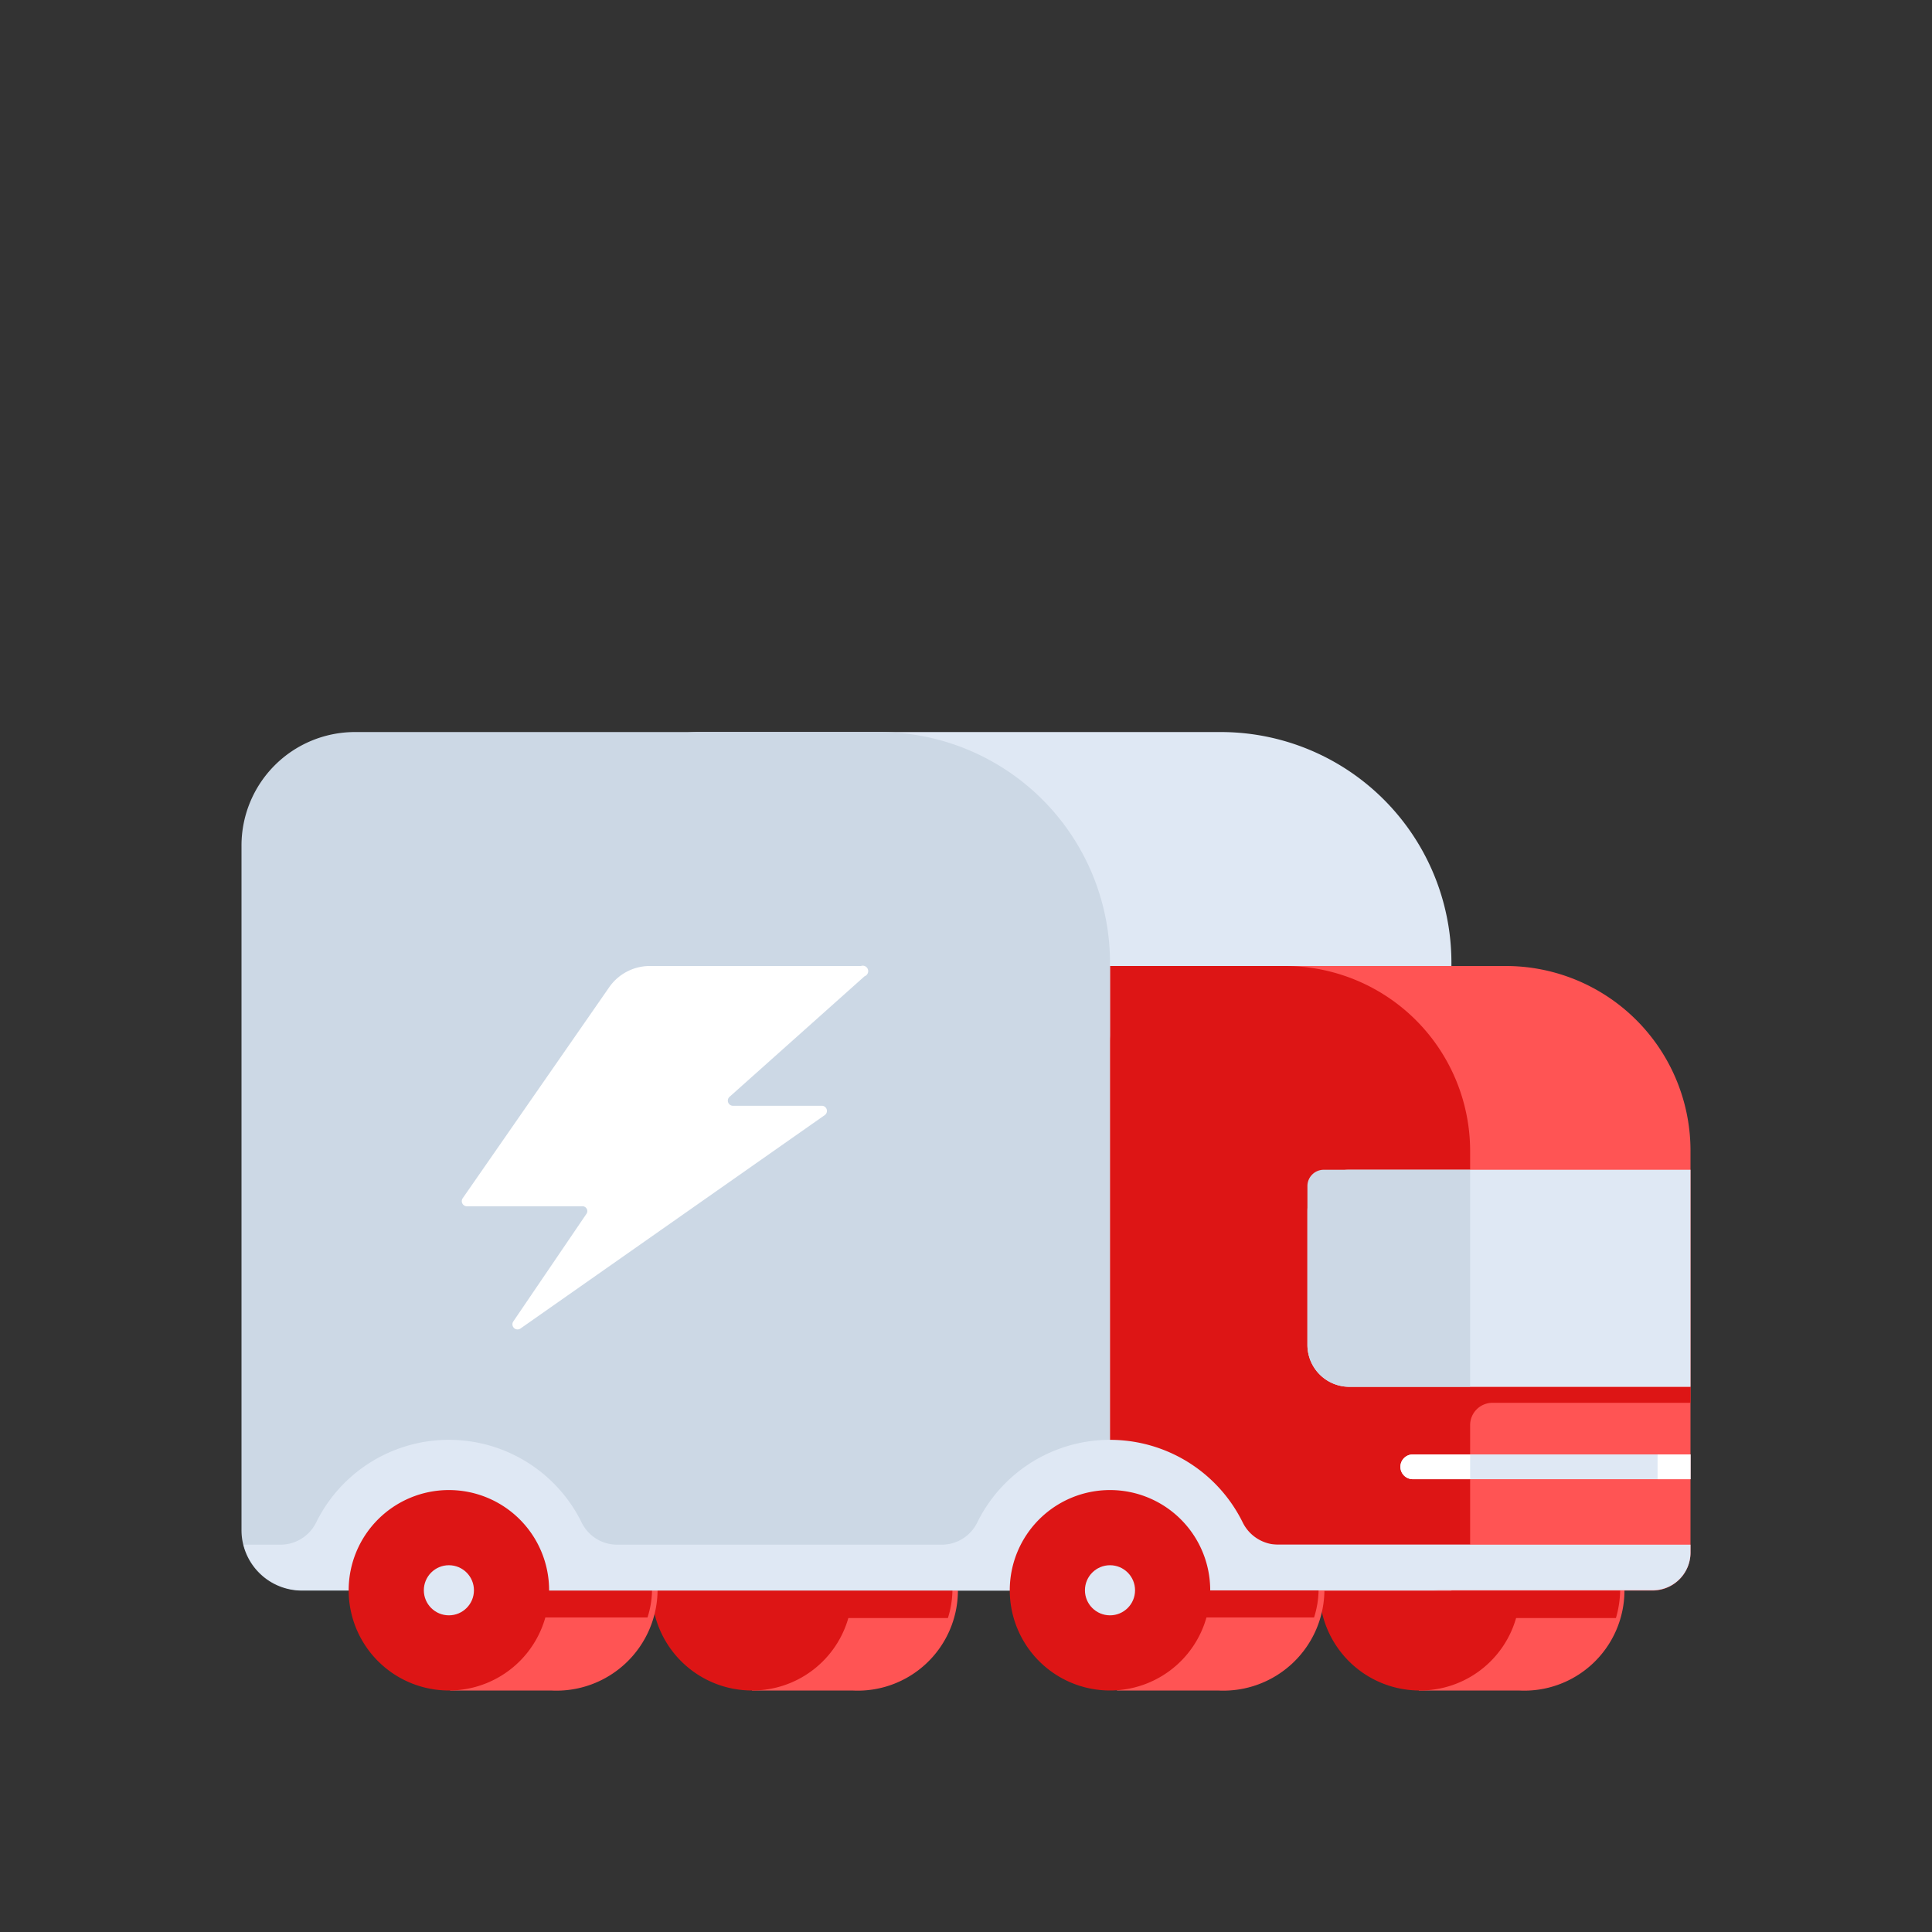 <svg id="Layer_1" data-name="Layer 1" xmlns="http://www.w3.org/2000/svg" viewBox="0 0 64 64"><rect x="0" y="0" width="64" height="64" fill="#333333" stroke="none"/><defs><style>.cls-1{fill:#ff5454;}.cls-2{fill:#dd1515;}.cls-3{fill:#dfe8f4;}.cls-4{fill:#ccd8e5;}.cls-5{fill:#fff;}</style></defs><title>logistic, delivery, truck, vehicle, transportation, transport, speed, express</title><path class="cls-1" d="M50.35,49.37a3.3,3.3,0,0,0-2.86,5H47V56h3.31a3.32,3.32,0,1,0,0-6.63Z"/><path class="cls-2" d="M53.53,53.6a3.47,3.47,0,0,0,.14-.92,3.29,3.29,0,0,0-.18-1H47.22a3.29,3.29,0,0,0-.18,1,3.1,3.1,0,0,0,.14.92Z"/><path class="cls-2" d="M50.35,52.68A3.32,3.32,0,1,0,47,56,3.31,3.31,0,0,0,50.35,52.68Z"/><path class="cls-3" d="M23.15,24.25H40.44a7.64,7.64,0,0,1,7.64,7.64v20.8a0,0,0,0,1,0,0H21.32a2,2,0,0,1-2-2V28.09A3.84,3.84,0,0,1,23.15,24.25Z"/><path class="cls-1" d="M39.59,32H49.88A6.12,6.12,0,0,1,56,38.15V51.43a1.26,1.26,0,0,1-1.26,1.26h-18a0,0,0,0,1,0,0V34.85A2.82,2.82,0,0,1,39.59,32Z"/><path class="cls-1" d="M40.33,49.31a3.33,3.33,0,0,0-2.89,5H37V56h3.34a3.35,3.35,0,1,0,0-6.69Z"/><path class="cls-2" d="M43.53,53.58a3.11,3.11,0,0,0,.15-.92,3.42,3.42,0,0,0-.19-1.06H37.17A3.42,3.42,0,0,0,37,52.66a3.1,3.1,0,0,0,.14.92Z"/><path class="cls-2" d="M56,45.94H48.7V38.15A6.13,6.13,0,0,0,42.57,32h-5.8V52.68H47.44a1.26,1.26,0,0,0,1.26-1.25V47.21a.74.74,0,0,1,.74-.74H56Z"/><path class="cls-1" d="M28.23,49.37a3.32,3.32,0,0,0-3.32,3.31,3.42,3.42,0,0,0,.45,1.65h-.45V56h3.32a3.32,3.32,0,1,0,0-6.63Z"/><path class="cls-2" d="M31.4,53.6a3.11,3.11,0,0,0,.15-.92,3.3,3.3,0,0,0-.19-1H25.1a3.3,3.3,0,0,0-.19,1,3.47,3.47,0,0,0,.14.92Z"/><path class="cls-2" d="M28.23,52.68A3.32,3.32,0,1,0,24.91,56,3.31,3.31,0,0,0,28.23,52.68Z"/><path class="cls-1" d="M18.25,49.31a3.33,3.33,0,0,0-2.89,5h-.45V56h3.34a3.35,3.35,0,1,0,0-6.69Z"/><path class="cls-2" d="M21.45,53.58a3.11,3.11,0,0,0,.15-.92,3.42,3.42,0,0,0-.19-1.06H15.09a3.42,3.42,0,0,0-.18,1.06,3.1,3.1,0,0,0,.14.92Z"/><path class="cls-4" d="M11.76,24.25H29.13a7.64,7.64,0,0,1,7.64,7.64v20.8a0,0,0,0,1,0,0H10a2,2,0,0,1-2-2V28A3.76,3.76,0,0,1,11.76,24.25Z"/><path class="cls-3" d="M42.34,51.17a1.32,1.32,0,0,1-1.17-.73,4.9,4.9,0,0,0-8.8,0,1.31,1.31,0,0,1-1.17.73H20.44a1.31,1.31,0,0,1-1.17-.73,4.9,4.9,0,0,0-8.8,0,1.32,1.32,0,0,1-1.17.73H8.07A2,2,0,0,0,10,52.68H36.77v0h3.15v0H54.74A1.25,1.25,0,0,0,56,51.43v-.26Z"/><path class="cls-2" d="M18.19,52.68A3.32,3.32,0,1,0,14.87,56,3.32,3.32,0,0,0,18.19,52.68Z"/><circle class="cls-3" cx="14.87" cy="52.68" r="0.83"/><path class="cls-3" d="M48.7,51.43v-.26H39.92v1.51h7.52A1.26,1.26,0,0,0,48.7,51.43Z"/><path class="cls-2" d="M40.09,52.68A3.32,3.32,0,1,0,36.77,56,3.32,3.32,0,0,0,40.09,52.68Z"/><circle class="cls-3" cx="36.77" cy="52.68" r="0.83"/><path class="cls-3" d="M56,38.75H44.7a1.38,1.38,0,0,0-1.39,1.38v4.42a1.39,1.39,0,0,0,1.39,1.39H56Z"/><path class="cls-4" d="M48.7,38.75H43.85a.54.54,0,0,0-.54.54v5.26a1.39,1.39,0,0,0,1.39,1.39h4Z"/><path class="cls-3" d="M56,48.18H46.8a.41.41,0,0,0-.41.41.41.41,0,0,0,.41.41H56Z"/><path class="cls-5" d="M48.7,48.18H46.8a.41.41,0,0,0-.41.41.41.41,0,0,0,.41.41h1.9Z"/><rect class="cls-5" x="54.91" y="48.18" width="1.09" height="0.82"/><path class="cls-5" d="M28.52,32h-7a1.64,1.64,0,0,0-1.33.69l-4.86,7a.17.17,0,0,0,.14.27h3.81a.16.16,0,0,1,.14.26L17,43.78a.17.17,0,0,0,.24.23l10.08-7.07a.17.17,0,0,0-.1-.31H24.28a.17.17,0,0,1-.12-.29l4.48-4A.17.17,0,0,0,28.52,32Z"/></svg>